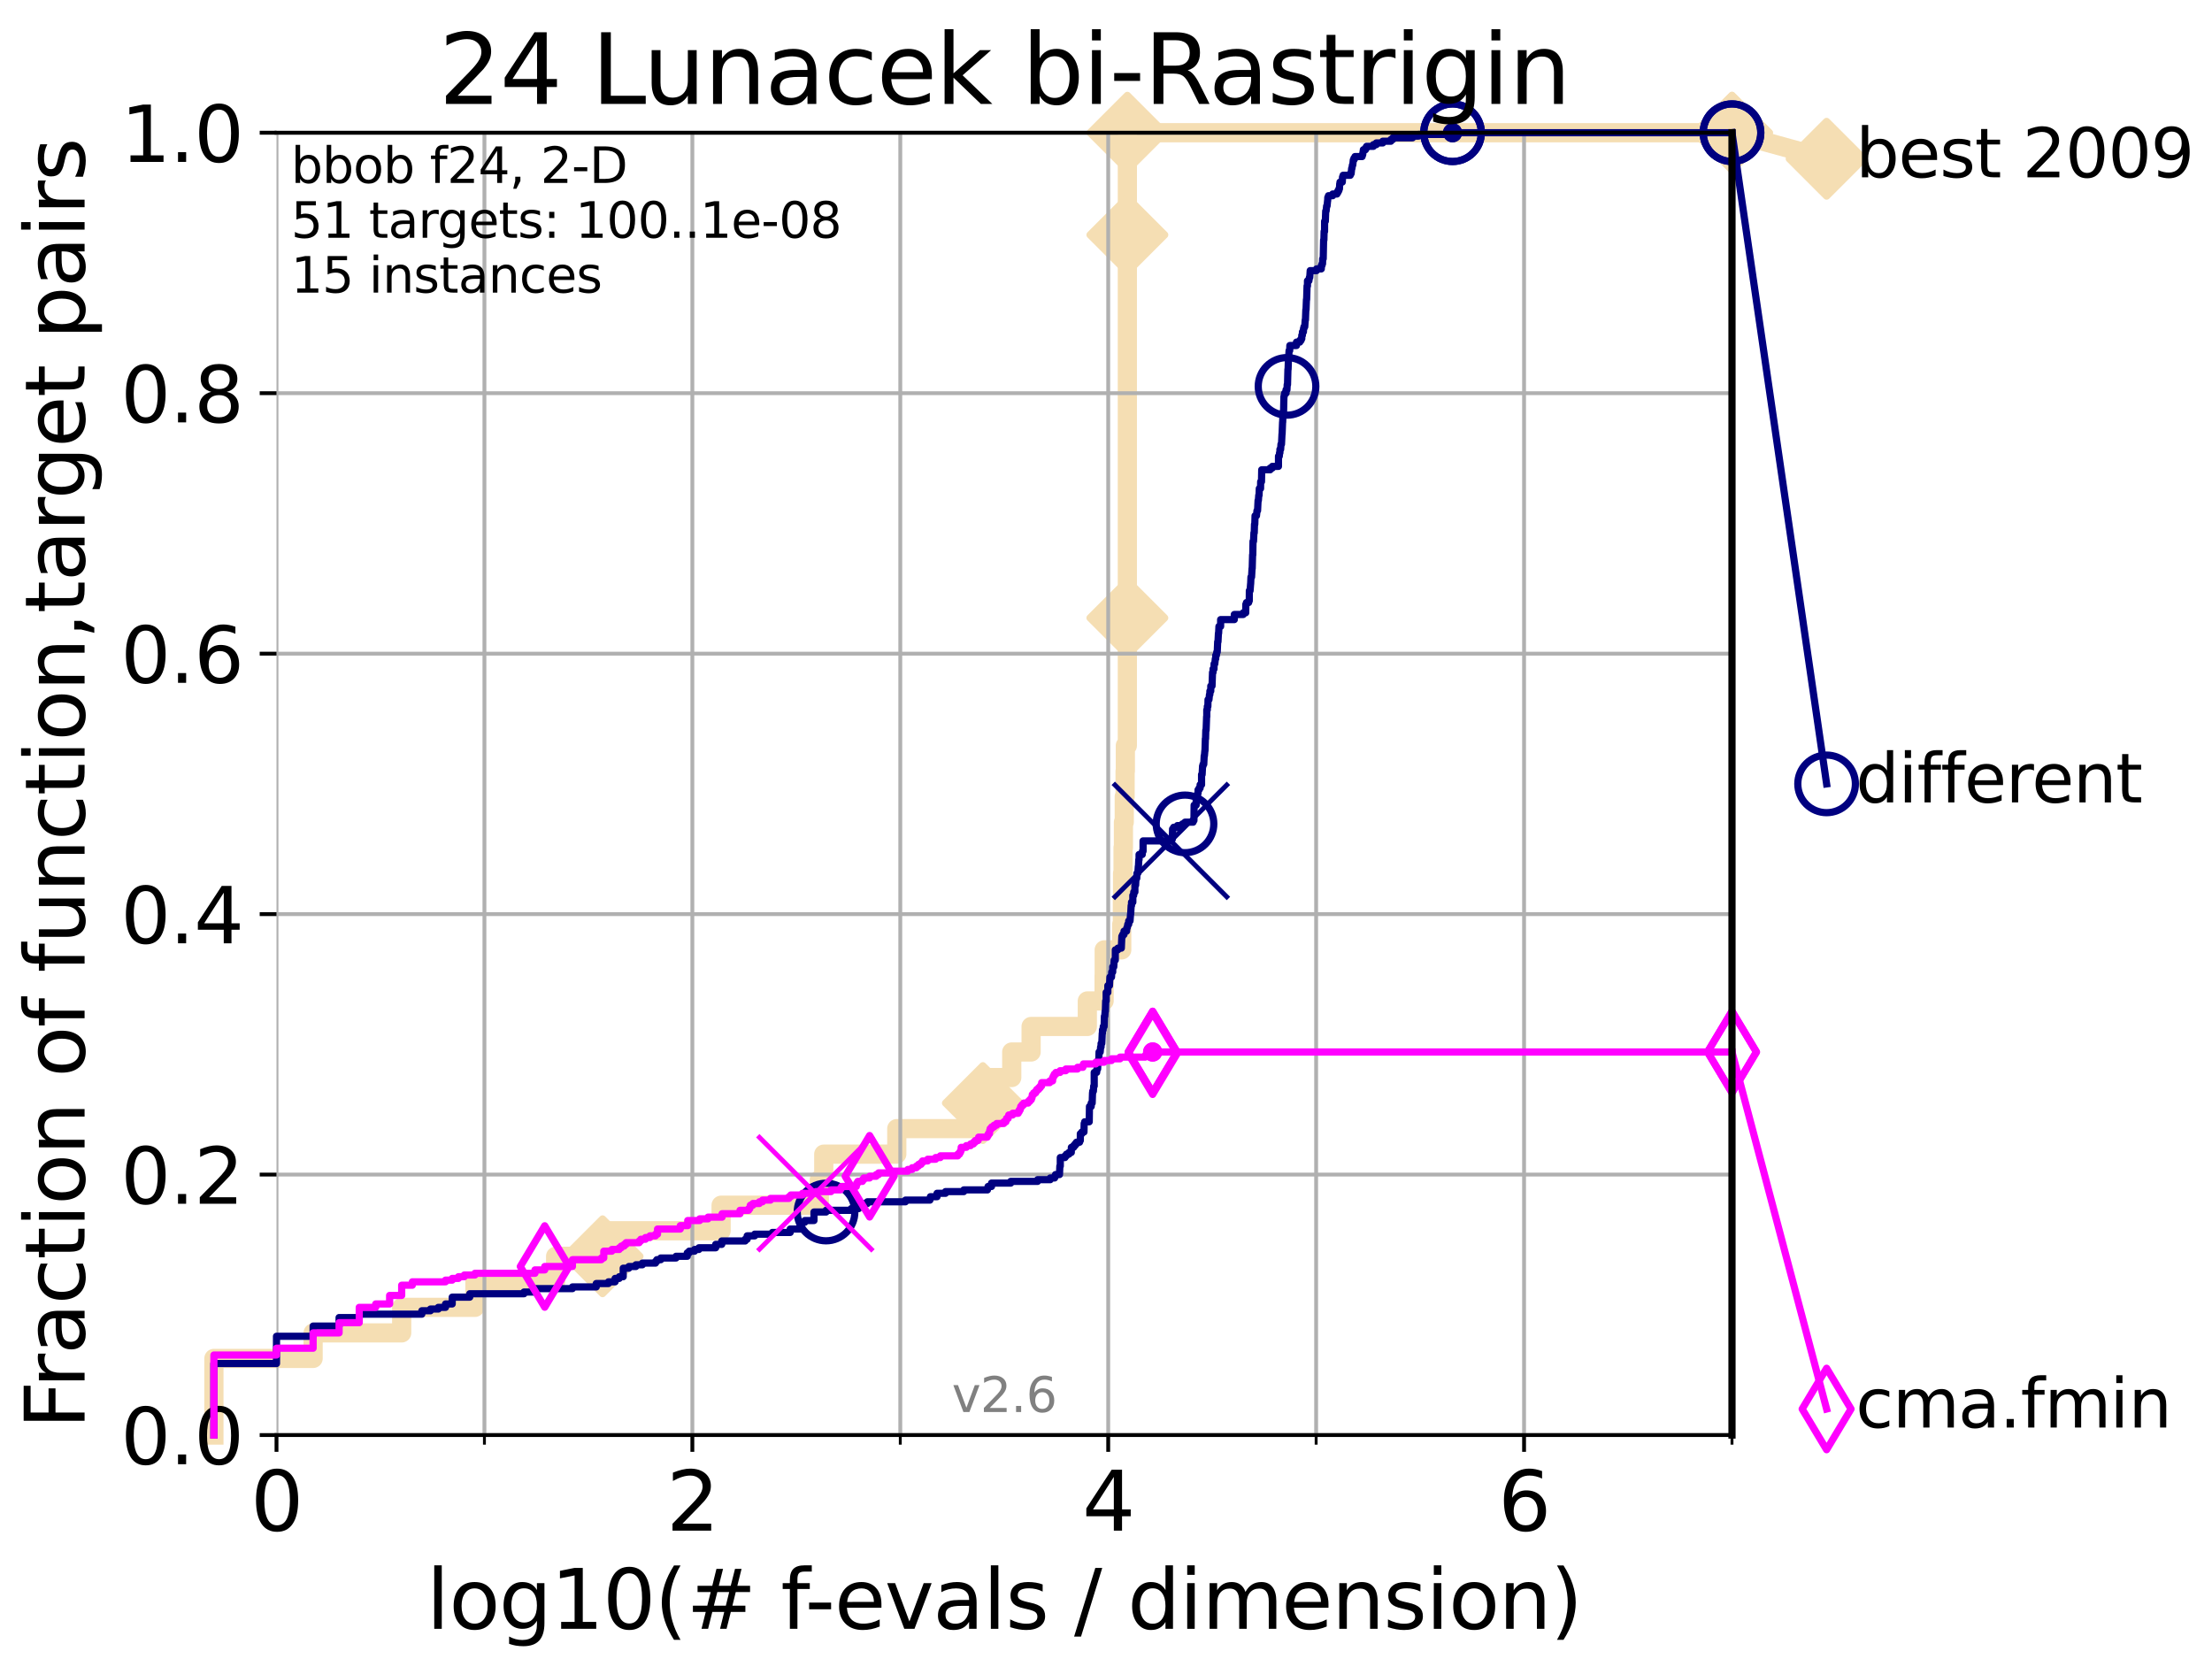 <?xml version="1.0" encoding="utf-8" standalone="no"?>
<!DOCTYPE svg PUBLIC "-//W3C//DTD SVG 1.1//EN"
  "http://www.w3.org/Graphics/SVG/1.1/DTD/svg11.dtd">
<svg height="345.6pt" version="1.1" viewBox="0 0 460.8 345.6" width="460.8pt" xmlns="http://www.w3.org/2000/svg" xmlns:xlink="http://www.w3.org/1999/xlink">
 <defs>
  <style type="text/css">*{stroke-linecap:butt;stroke-linejoin:round;}</style>
 </defs>
 <g id="figure_1">
  <g id="patch_1">
   <path d="M 0 345.6 
L 460.8 345.6 
L 460.8 0 
L 0 0 
z
" style="fill:#ffffff;"/>
  </g>
  <g id="axes_1">
   <g id="patch_2">
    <path d="M 57.6 298.944 
L 360.806 298.944 
L 360.806 27.648 
L 57.6 27.648 
z
" style="fill:#ffffff;"/>
   </g>
   <g id="line2d_1">
    <path d="M 44.561 298.944 
L 44.561 282.985 
L 65.227 282.985 
L 65.227 277.666 
L 83.678 277.666 
L 83.678 272.346 
L 98.933 272.346 
L 98.933 267.027 
L 115.747 267.027 
L 115.747 261.707 
L 125.527 261.707 
L 125.527 256.388 
L 150.221 256.388 
L 150.221 251.068 
L 170.681 251.068 
L 170.681 245.749 
L 171.603 245.749 
L 171.603 240.429 
L 186.817 240.429 
L 186.817 235.11 
L 203.161 235.11 
L 203.161 229.79 
L 204.752 229.79 
L 204.752 224.471 
L 210.765 224.471 
L 210.765 219.151 
L 214.798 219.151 
L 214.798 213.832 
L 226.51 213.832 
L 226.51 208.512 
L 230.006 208.512 
L 230.006 203.192 
L 230.025 203.192 
L 230.025 197.873 
L 233.678 197.873 
L 233.678 192.553 
L 233.813 192.553 
L 233.813 187.234 
L 233.853 187.234 
L 233.853 181.914 
L 233.95 181.914 
L 233.95 176.595 
L 234.032 176.595 
L 234.032 171.275 
L 234.203 171.275 
L 234.203 165.956 
L 234.379 165.956 
L 234.379 160.636 
L 234.433 160.636 
L 234.433 155.317 
L 234.845 155.317 
L 234.845 144.678 
L 234.846 144.678 
L 234.846 139.358 
L 234.847 139.358 
L 234.847 128.719 
L 234.847 128.719 
L 234.847 54.246 
L 234.848 54.246 
L 234.848 48.926 
L 234.849 48.926 
L 234.849 27.648 
L 360.806 27.648 
" style="fill:none;stroke:#f5deb3;stroke-linecap:square;stroke-width:4;"/>
   </g>
   <g id="line2d_2">
    <defs>
     <path d="M -0 7.778 
L 7.778 0 
L 0 -7.778 
L -7.778 -0 
z
" id="m71a635f122" style="stroke:#f5deb3;stroke-linejoin:miter;stroke-width:1.5;"/>
    </defs>
    <g>
     <use style="fill:#f5deb3;stroke:#f5deb3;stroke-linejoin:miter;stroke-width:1.5;" x="125.527" xlink:href="#m71a635f122" y="261.707"/>
     <use style="fill:#f5deb3;stroke:#f5deb3;stroke-linejoin:miter;stroke-width:1.5;" x="204.752" xlink:href="#m71a635f122" y="229.79"/>
     <use style="fill:#f5deb3;stroke:#f5deb3;stroke-linejoin:miter;stroke-width:1.5;" x="234.847" xlink:href="#m71a635f122" y="128.719"/>
     <use style="fill:#f5deb3;stroke:#f5deb3;stroke-linejoin:miter;stroke-width:1.5;" x="234.849" xlink:href="#m71a635f122" y="48.926"/>
     <use style="fill:#f5deb3;stroke:#f5deb3;stroke-linejoin:miter;stroke-width:1.5;" x="234.849" xlink:href="#m71a635f122" y="27.648"/>
     <use style="fill:#f5deb3;stroke:#f5deb3;stroke-linejoin:miter;stroke-width:1.5;" x="360.806" xlink:href="#m71a635f122" y="27.648"/>
    </g>
   </g>
   <g id="line2d_3">
    <path style="fill:none;stroke:#f5deb3;stroke-linecap:square;stroke-width:4;"/>
    <g/>
   </g>
   <g id="line2d_4">
    <path d="M 360.806 27.648 
L 380.515 33.074 
" style="fill:none;stroke:#f5deb3;stroke-linecap:square;stroke-width:4;"/>
    <g>
     <use style="fill:#f5deb3;stroke:#f5deb3;stroke-linejoin:miter;stroke-width:1.5;" x="360.806" xlink:href="#m71a635f122" y="27.648"/>
     <use style="fill:#f5deb3;stroke:#f5deb3;stroke-linejoin:miter;stroke-width:1.5;" x="380.515" xlink:href="#m71a635f122" y="33.074"/>
    </g>
   </g>
   <g id="matplotlib.axis_1">
    <g id="xtick_1">
     <g id="line2d_5">
      <path clip-path="url(#pf35a1a4573)" d="M 57.6 298.944 
L 57.6 27.648 
" style="fill:none;stroke:#b0b0b0;stroke-linecap:square;stroke-width:0.8;"/>
     </g>
     <g id="line2d_6">
      <defs>
       <path d="M 0 0 
L 0 3.5 
" id="mebf1f11dfc" style="stroke:#000000;stroke-width:0.8;"/>
      </defs>
      <g>
       <use style="stroke:#000000;stroke-width:0.8;" x="57.6" xlink:href="#mebf1f11dfc" y="298.944"/>
      </g>
     </g>
     <g id="text_1">
      <!-- 0 -->
      <g transform="translate(52.192 318.861)scale(0.17 -0.17)">
       <defs>
        <path d="M 2034 4250 
Q 1547 4250 1301 3770 
Q 1056 3291 1056 2328 
Q 1056 1369 1301 889 
Q 1547 409 2034 409 
Q 2525 409 2770 889 
Q 3016 1369 3016 2328 
Q 3016 3291 2770 3770 
Q 2525 4250 2034 4250 
z
M 2034 4750 
Q 2819 4750 3233 4129 
Q 3647 3509 3647 2328 
Q 3647 1150 3233 529 
Q 2819 -91 2034 -91 
Q 1250 -91 836 529 
Q 422 1150 422 2328 
Q 422 3509 836 4129 
Q 1250 4750 2034 4750 
z
" id="DejaVuSans-30" transform="scale(0.016)"/>
       </defs>
       <use xlink:href="#DejaVuSans-30"/>
      </g>
     </g>
    </g>
    <g id="xtick_2">
     <g id="line2d_7">
      <path clip-path="url(#pf35a1a4573)" d="M 144.23 298.944 
L 144.23 27.648 
" style="fill:none;stroke:#b0b0b0;stroke-linecap:square;stroke-width:0.8;"/>
     </g>
     <g id="line2d_8">
      <g>
       <use style="stroke:#000000;stroke-width:0.8;" x="144.23" xlink:href="#mebf1f11dfc" y="298.944"/>
      </g>
     </g>
     <g id="text_2">
      <!-- 2 -->
      <g transform="translate(138.822 318.861)scale(0.17 -0.17)">
       <defs>
        <path d="M 1228 531 
L 3431 531 
L 3431 0 
L 469 0 
L 469 531 
Q 828 903 1448 1529 
Q 2069 2156 2228 2338 
Q 2531 2678 2651 2914 
Q 2772 3150 2772 3378 
Q 2772 3750 2511 3984 
Q 2250 4219 1831 4219 
Q 1534 4219 1204 4116 
Q 875 4013 500 3803 
L 500 4441 
Q 881 4594 1212 4672 
Q 1544 4750 1819 4750 
Q 2544 4750 2975 4387 
Q 3406 4025 3406 3419 
Q 3406 3131 3298 2873 
Q 3191 2616 2906 2266 
Q 2828 2175 2409 1742 
Q 1991 1309 1228 531 
z
" id="DejaVuSans-32" transform="scale(0.016)"/>
       </defs>
       <use xlink:href="#DejaVuSans-32"/>
      </g>
     </g>
    </g>
    <g id="xtick_3">
     <g id="line2d_9">
      <path clip-path="url(#pf35a1a4573)" d="M 230.861 298.944 
L 230.861 27.648 
" style="fill:none;stroke:#b0b0b0;stroke-linecap:square;stroke-width:0.8;"/>
     </g>
     <g id="line2d_10">
      <g>
       <use style="stroke:#000000;stroke-width:0.8;" x="230.861" xlink:href="#mebf1f11dfc" y="298.944"/>
      </g>
     </g>
     <g id="text_3">
      <!-- 4 -->
      <g transform="translate(225.453 318.861)scale(0.17 -0.17)">
       <defs>
        <path d="M 2419 4116 
L 825 1625 
L 2419 1625 
L 2419 4116 
z
M 2253 4666 
L 3047 4666 
L 3047 1625 
L 3713 1625 
L 3713 1100 
L 3047 1100 
L 3047 0 
L 2419 0 
L 2419 1100 
L 313 1100 
L 313 1709 
L 2253 4666 
z
" id="DejaVuSans-34" transform="scale(0.016)"/>
       </defs>
       <use xlink:href="#DejaVuSans-34"/>
      </g>
     </g>
    </g>
    <g id="xtick_4">
     <g id="line2d_11">
      <path clip-path="url(#pf35a1a4573)" d="M 317.491 298.944 
L 317.491 27.648 
" style="fill:none;stroke:#b0b0b0;stroke-linecap:square;stroke-width:0.8;"/>
     </g>
     <g id="line2d_12">
      <g>
       <use style="stroke:#000000;stroke-width:0.8;" x="317.491" xlink:href="#mebf1f11dfc" y="298.944"/>
      </g>
     </g>
     <g id="text_4">
      <!-- 6 -->
      <g transform="translate(312.083 318.861)scale(0.17 -0.17)">
       <defs>
        <path d="M 2113 2584 
Q 1688 2584 1439 2293 
Q 1191 2003 1191 1497 
Q 1191 994 1439 701 
Q 1688 409 2113 409 
Q 2538 409 2786 701 
Q 3034 994 3034 1497 
Q 3034 2003 2786 2293 
Q 2538 2584 2113 2584 
z
M 3366 4563 
L 3366 3988 
Q 3128 4100 2886 4159 
Q 2644 4219 2406 4219 
Q 1781 4219 1451 3797 
Q 1122 3375 1075 2522 
Q 1259 2794 1537 2939 
Q 1816 3084 2150 3084 
Q 2853 3084 3261 2657 
Q 3669 2231 3669 1497 
Q 3669 778 3244 343 
Q 2819 -91 2113 -91 
Q 1303 -91 875 529 
Q 447 1150 447 2328 
Q 447 3434 972 4092 
Q 1497 4750 2381 4750 
Q 2619 4750 2861 4703 
Q 3103 4656 3366 4563 
z
" id="DejaVuSans-36" transform="scale(0.016)"/>
       </defs>
       <use xlink:href="#DejaVuSans-36"/>
      </g>
     </g>
    </g>
    <g id="xtick_5">
     <g id="line2d_13">
      <path clip-path="url(#pf35a1a4573)" d="M 100.915 298.944 
L 100.915 27.648 
" style="fill:none;stroke:#b0b0b0;stroke-linecap:square;stroke-width:0.8;"/>
     </g>
     <g id="line2d_14">
      <defs>
       <path d="M 0 0 
L 0 2 
" id="mb42cf255f2" style="stroke:#000000;stroke-width:0.6;"/>
      </defs>
      <g>
       <use style="stroke:#000000;stroke-width:0.6;" x="100.915" xlink:href="#mb42cf255f2" y="298.944"/>
      </g>
     </g>
    </g>
    <g id="xtick_6">
     <g id="line2d_15">
      <path clip-path="url(#pf35a1a4573)" d="M 187.546 298.944 
L 187.546 27.648 
" style="fill:none;stroke:#b0b0b0;stroke-linecap:square;stroke-width:0.8;"/>
     </g>
     <g id="line2d_16">
      <g>
       <use style="stroke:#000000;stroke-width:0.6;" x="187.546" xlink:href="#mb42cf255f2" y="298.944"/>
      </g>
     </g>
    </g>
    <g id="xtick_7">
     <g id="line2d_17">
      <path clip-path="url(#pf35a1a4573)" d="M 274.176 298.944 
L 274.176 27.648 
" style="fill:none;stroke:#b0b0b0;stroke-linecap:square;stroke-width:0.8;"/>
     </g>
     <g id="line2d_18">
      <g>
       <use style="stroke:#000000;stroke-width:0.6;" x="274.176" xlink:href="#mb42cf255f2" y="298.944"/>
      </g>
     </g>
    </g>
    <g id="xtick_8">
     <g id="line2d_19">
      <path clip-path="url(#pf35a1a4573)" d="M 360.806 298.944 
L 360.806 27.648 
" style="fill:none;stroke:#b0b0b0;stroke-linecap:square;stroke-width:0.8;"/>
     </g>
     <g id="line2d_20">
      <g>
       <use style="stroke:#000000;stroke-width:0.6;" x="360.806" xlink:href="#mb42cf255f2" y="298.944"/>
      </g>
     </g>
    </g>
    <g id="text_5">
     <!-- log10(# f-evals / dimension) -->
     <g transform="translate(88.823 339.314)scale(0.17 -0.17)">
      <defs>
       <path d="M 603 4863 
L 1178 4863 
L 1178 0 
L 603 0 
L 603 4863 
z
" id="DejaVuSans-6c" transform="scale(0.016)"/>
       <path d="M 1959 3097 
Q 1497 3097 1228 2736 
Q 959 2375 959 1747 
Q 959 1119 1226 758 
Q 1494 397 1959 397 
Q 2419 397 2687 759 
Q 2956 1122 2956 1747 
Q 2956 2369 2687 2733 
Q 2419 3097 1959 3097 
z
M 1959 3584 
Q 2709 3584 3137 3096 
Q 3566 2609 3566 1747 
Q 3566 888 3137 398 
Q 2709 -91 1959 -91 
Q 1206 -91 779 398 
Q 353 888 353 1747 
Q 353 2609 779 3096 
Q 1206 3584 1959 3584 
z
" id="DejaVuSans-6f" transform="scale(0.016)"/>
       <path d="M 2906 1791 
Q 2906 2416 2648 2759 
Q 2391 3103 1925 3103 
Q 1463 3103 1205 2759 
Q 947 2416 947 1791 
Q 947 1169 1205 825 
Q 1463 481 1925 481 
Q 2391 481 2648 825 
Q 2906 1169 2906 1791 
z
M 3481 434 
Q 3481 -459 3084 -895 
Q 2688 -1331 1869 -1331 
Q 1566 -1331 1297 -1286 
Q 1028 -1241 775 -1147 
L 775 -588 
Q 1028 -725 1275 -790 
Q 1522 -856 1778 -856 
Q 2344 -856 2625 -561 
Q 2906 -266 2906 331 
L 2906 616 
Q 2728 306 2450 153 
Q 2172 0 1784 0 
Q 1141 0 747 490 
Q 353 981 353 1791 
Q 353 2603 747 3093 
Q 1141 3584 1784 3584 
Q 2172 3584 2450 3431 
Q 2728 3278 2906 2969 
L 2906 3500 
L 3481 3500 
L 3481 434 
z
" id="DejaVuSans-67" transform="scale(0.016)"/>
       <path d="M 794 531 
L 1825 531 
L 1825 4091 
L 703 3866 
L 703 4441 
L 1819 4666 
L 2450 4666 
L 2450 531 
L 3481 531 
L 3481 0 
L 794 0 
L 794 531 
z
" id="DejaVuSans-31" transform="scale(0.016)"/>
       <path d="M 1984 4856 
Q 1566 4138 1362 3434 
Q 1159 2731 1159 2009 
Q 1159 1288 1364 580 
Q 1569 -128 1984 -844 
L 1484 -844 
Q 1016 -109 783 600 
Q 550 1309 550 2009 
Q 550 2706 781 3412 
Q 1013 4119 1484 4856 
L 1984 4856 
z
" id="DejaVuSans-28" transform="scale(0.016)"/>
       <path d="M 3272 2816 
L 2363 2816 
L 2100 1772 
L 3016 1772 
L 3272 2816 
z
M 2803 4594 
L 2478 3297 
L 3391 3297 
L 3719 4594 
L 4219 4594 
L 3897 3297 
L 4872 3297 
L 4872 2816 
L 3775 2816 
L 3519 1772 
L 4513 1772 
L 4513 1294 
L 3397 1294 
L 3072 0 
L 2572 0 
L 2894 1294 
L 1978 1294 
L 1656 0 
L 1153 0 
L 1478 1294 
L 494 1294 
L 494 1772 
L 1594 1772 
L 1856 2816 
L 850 2816 
L 850 3297 
L 1978 3297 
L 2297 4594 
L 2803 4594 
z
" id="DejaVuSans-23" transform="scale(0.016)"/>
       <path id="DejaVuSans-20" transform="scale(0.016)"/>
       <path d="M 2375 4863 
L 2375 4384 
L 1825 4384 
Q 1516 4384 1395 4259 
Q 1275 4134 1275 3809 
L 1275 3500 
L 2222 3500 
L 2222 3053 
L 1275 3053 
L 1275 0 
L 697 0 
L 697 3053 
L 147 3053 
L 147 3500 
L 697 3500 
L 697 3744 
Q 697 4328 969 4595 
Q 1241 4863 1831 4863 
L 2375 4863 
z
" id="DejaVuSans-66" transform="scale(0.016)"/>
       <path d="M 313 2009 
L 1997 2009 
L 1997 1497 
L 313 1497 
L 313 2009 
z
" id="DejaVuSans-2d" transform="scale(0.016)"/>
       <path d="M 3597 1894 
L 3597 1613 
L 953 1613 
Q 991 1019 1311 708 
Q 1631 397 2203 397 
Q 2534 397 2845 478 
Q 3156 559 3463 722 
L 3463 178 
Q 3153 47 2828 -22 
Q 2503 -91 2169 -91 
Q 1331 -91 842 396 
Q 353 884 353 1716 
Q 353 2575 817 3079 
Q 1281 3584 2069 3584 
Q 2775 3584 3186 3129 
Q 3597 2675 3597 1894 
z
M 3022 2063 
Q 3016 2534 2758 2815 
Q 2500 3097 2075 3097 
Q 1594 3097 1305 2825 
Q 1016 2553 972 2059 
L 3022 2063 
z
" id="DejaVuSans-65" transform="scale(0.016)"/>
       <path d="M 191 3500 
L 800 3500 
L 1894 563 
L 2988 3500 
L 3597 3500 
L 2284 0 
L 1503 0 
L 191 3500 
z
" id="DejaVuSans-76" transform="scale(0.016)"/>
       <path d="M 2194 1759 
Q 1497 1759 1228 1600 
Q 959 1441 959 1056 
Q 959 750 1161 570 
Q 1363 391 1709 391 
Q 2188 391 2477 730 
Q 2766 1069 2766 1631 
L 2766 1759 
L 2194 1759 
z
M 3341 1997 
L 3341 0 
L 2766 0 
L 2766 531 
Q 2569 213 2275 61 
Q 1981 -91 1556 -91 
Q 1019 -91 701 211 
Q 384 513 384 1019 
Q 384 1609 779 1909 
Q 1175 2209 1959 2209 
L 2766 2209 
L 2766 2266 
Q 2766 2663 2505 2880 
Q 2244 3097 1772 3097 
Q 1472 3097 1187 3025 
Q 903 2953 641 2809 
L 641 3341 
Q 956 3463 1253 3523 
Q 1550 3584 1831 3584 
Q 2591 3584 2966 3190 
Q 3341 2797 3341 1997 
z
" id="DejaVuSans-61" transform="scale(0.016)"/>
       <path d="M 2834 3397 
L 2834 2853 
Q 2591 2978 2328 3040 
Q 2066 3103 1784 3103 
Q 1356 3103 1142 2972 
Q 928 2841 928 2578 
Q 928 2378 1081 2264 
Q 1234 2150 1697 2047 
L 1894 2003 
Q 2506 1872 2764 1633 
Q 3022 1394 3022 966 
Q 3022 478 2636 193 
Q 2250 -91 1575 -91 
Q 1294 -91 989 -36 
Q 684 19 347 128 
L 347 722 
Q 666 556 975 473 
Q 1284 391 1588 391 
Q 1994 391 2212 530 
Q 2431 669 2431 922 
Q 2431 1156 2273 1281 
Q 2116 1406 1581 1522 
L 1381 1569 
Q 847 1681 609 1914 
Q 372 2147 372 2553 
Q 372 3047 722 3315 
Q 1072 3584 1716 3584 
Q 2034 3584 2315 3537 
Q 2597 3491 2834 3397 
z
" id="DejaVuSans-73" transform="scale(0.016)"/>
       <path d="M 1625 4666 
L 2156 4666 
L 531 -594 
L 0 -594 
L 1625 4666 
z
" id="DejaVuSans-2f" transform="scale(0.016)"/>
       <path d="M 2906 2969 
L 2906 4863 
L 3481 4863 
L 3481 0 
L 2906 0 
L 2906 525 
Q 2725 213 2448 61 
Q 2172 -91 1784 -91 
Q 1150 -91 751 415 
Q 353 922 353 1747 
Q 353 2572 751 3078 
Q 1150 3584 1784 3584 
Q 2172 3584 2448 3432 
Q 2725 3281 2906 2969 
z
M 947 1747 
Q 947 1113 1208 752 
Q 1469 391 1925 391 
Q 2381 391 2643 752 
Q 2906 1113 2906 1747 
Q 2906 2381 2643 2742 
Q 2381 3103 1925 3103 
Q 1469 3103 1208 2742 
Q 947 2381 947 1747 
z
" id="DejaVuSans-64" transform="scale(0.016)"/>
       <path d="M 603 3500 
L 1178 3500 
L 1178 0 
L 603 0 
L 603 3500 
z
M 603 4863 
L 1178 4863 
L 1178 4134 
L 603 4134 
L 603 4863 
z
" id="DejaVuSans-69" transform="scale(0.016)"/>
       <path d="M 3328 2828 
Q 3544 3216 3844 3400 
Q 4144 3584 4550 3584 
Q 5097 3584 5394 3201 
Q 5691 2819 5691 2113 
L 5691 0 
L 5113 0 
L 5113 2094 
Q 5113 2597 4934 2840 
Q 4756 3084 4391 3084 
Q 3944 3084 3684 2787 
Q 3425 2491 3425 1978 
L 3425 0 
L 2847 0 
L 2847 2094 
Q 2847 2600 2669 2842 
Q 2491 3084 2119 3084 
Q 1678 3084 1418 2786 
Q 1159 2488 1159 1978 
L 1159 0 
L 581 0 
L 581 3500 
L 1159 3500 
L 1159 2956 
Q 1356 3278 1631 3431 
Q 1906 3584 2284 3584 
Q 2666 3584 2933 3390 
Q 3200 3197 3328 2828 
z
" id="DejaVuSans-6d" transform="scale(0.016)"/>
       <path d="M 3513 2113 
L 3513 0 
L 2938 0 
L 2938 2094 
Q 2938 2591 2744 2837 
Q 2550 3084 2163 3084 
Q 1697 3084 1428 2787 
Q 1159 2491 1159 1978 
L 1159 0 
L 581 0 
L 581 3500 
L 1159 3500 
L 1159 2956 
Q 1366 3272 1645 3428 
Q 1925 3584 2291 3584 
Q 2894 3584 3203 3211 
Q 3513 2838 3513 2113 
z
" id="DejaVuSans-6e" transform="scale(0.016)"/>
       <path d="M 513 4856 
L 1013 4856 
Q 1481 4119 1714 3412 
Q 1947 2706 1947 2009 
Q 1947 1309 1714 600 
Q 1481 -109 1013 -844 
L 513 -844 
Q 928 -128 1133 580 
Q 1338 1288 1338 2009 
Q 1338 2731 1133 3434 
Q 928 4138 513 4856 
z
" id="DejaVuSans-29" transform="scale(0.016)"/>
      </defs>
      <use xlink:href="#DejaVuSans-6c"/>
      <use x="27.783" xlink:href="#DejaVuSans-6f"/>
      <use x="88.965" xlink:href="#DejaVuSans-67"/>
      <use x="152.441" xlink:href="#DejaVuSans-31"/>
      <use x="216.064" xlink:href="#DejaVuSans-30"/>
      <use x="279.688" xlink:href="#DejaVuSans-28"/>
      <use x="318.701" xlink:href="#DejaVuSans-23"/>
      <use x="402.49" xlink:href="#DejaVuSans-20"/>
      <use x="434.277" xlink:href="#DejaVuSans-66"/>
      <use x="463.982" xlink:href="#DejaVuSans-2d"/>
      <use x="500.066" xlink:href="#DejaVuSans-65"/>
      <use x="561.59" xlink:href="#DejaVuSans-76"/>
      <use x="620.77" xlink:href="#DejaVuSans-61"/>
      <use x="682.049" xlink:href="#DejaVuSans-6c"/>
      <use x="709.832" xlink:href="#DejaVuSans-73"/>
      <use x="761.932" xlink:href="#DejaVuSans-20"/>
      <use x="793.719" xlink:href="#DejaVuSans-2f"/>
      <use x="827.41" xlink:href="#DejaVuSans-20"/>
      <use x="859.197" xlink:href="#DejaVuSans-64"/>
      <use x="922.674" xlink:href="#DejaVuSans-69"/>
      <use x="950.457" xlink:href="#DejaVuSans-6d"/>
      <use x="1047.869" xlink:href="#DejaVuSans-65"/>
      <use x="1109.393" xlink:href="#DejaVuSans-6e"/>
      <use x="1172.771" xlink:href="#DejaVuSans-73"/>
      <use x="1224.871" xlink:href="#DejaVuSans-69"/>
      <use x="1252.654" xlink:href="#DejaVuSans-6f"/>
      <use x="1313.836" xlink:href="#DejaVuSans-6e"/>
      <use x="1377.215" xlink:href="#DejaVuSans-29"/>
     </g>
    </g>
   </g>
   <g id="matplotlib.axis_2">
    <g id="ytick_1">
     <g id="line2d_21">
      <path clip-path="url(#pf35a1a4573)" d="M 57.6 298.944 
L 360.806 298.944 
" style="fill:none;stroke:#b0b0b0;stroke-linecap:square;stroke-width:0.8;"/>
     </g>
     <g id="line2d_22">
      <defs>
       <path d="M 0 0 
L -3.5 0 
" id="md18b63f3f5" style="stroke:#000000;stroke-width:0.8;"/>
      </defs>
      <g>
       <use style="stroke:#000000;stroke-width:0.8;" x="57.6" xlink:href="#md18b63f3f5" y="298.944"/>
      </g>
     </g>
     <g id="text_6">
      <!-- 0.0 -->
      <g transform="translate(25.155 305.023)scale(0.16 -0.16)">
       <defs>
        <path d="M 684 794 
L 1344 794 
L 1344 0 
L 684 0 
L 684 794 
z
" id="DejaVuSans-2e" transform="scale(0.016)"/>
       </defs>
       <use xlink:href="#DejaVuSans-30"/>
       <use x="63.623" xlink:href="#DejaVuSans-2e"/>
       <use x="95.41" xlink:href="#DejaVuSans-30"/>
      </g>
     </g>
    </g>
    <g id="ytick_2">
     <g id="line2d_23">
      <path clip-path="url(#pf35a1a4573)" d="M 57.6 244.685 
L 360.806 244.685 
" style="fill:none;stroke:#b0b0b0;stroke-linecap:square;stroke-width:0.8;"/>
     </g>
     <g id="line2d_24">
      <g>
       <use style="stroke:#000000;stroke-width:0.8;" x="57.6" xlink:href="#md18b63f3f5" y="244.685"/>
      </g>
     </g>
     <g id="text_7">
      <!-- 0.2 -->
      <g transform="translate(25.155 250.764)scale(0.16 -0.16)">
       <use xlink:href="#DejaVuSans-30"/>
       <use x="63.623" xlink:href="#DejaVuSans-2e"/>
       <use x="95.41" xlink:href="#DejaVuSans-32"/>
      </g>
     </g>
    </g>
    <g id="ytick_3">
     <g id="line2d_25">
      <path clip-path="url(#pf35a1a4573)" d="M 57.6 190.426 
L 360.806 190.426 
" style="fill:none;stroke:#b0b0b0;stroke-linecap:square;stroke-width:0.8;"/>
     </g>
     <g id="line2d_26">
      <g>
       <use style="stroke:#000000;stroke-width:0.8;" x="57.6" xlink:href="#md18b63f3f5" y="190.426"/>
      </g>
     </g>
     <g id="text_8">
      <!-- 0.4 -->
      <g transform="translate(25.155 196.504)scale(0.16 -0.16)">
       <use xlink:href="#DejaVuSans-30"/>
       <use x="63.623" xlink:href="#DejaVuSans-2e"/>
       <use x="95.41" xlink:href="#DejaVuSans-34"/>
      </g>
     </g>
    </g>
    <g id="ytick_4">
     <g id="line2d_27">
      <path clip-path="url(#pf35a1a4573)" d="M 57.6 136.166 
L 360.806 136.166 
" style="fill:none;stroke:#b0b0b0;stroke-linecap:square;stroke-width:0.8;"/>
     </g>
     <g id="line2d_28">
      <g>
       <use style="stroke:#000000;stroke-width:0.8;" x="57.6" xlink:href="#md18b63f3f5" y="136.166"/>
      </g>
     </g>
     <g id="text_9">
      <!-- 0.6 -->
      <g transform="translate(25.155 142.245)scale(0.16 -0.16)">
       <use xlink:href="#DejaVuSans-30"/>
       <use x="63.623" xlink:href="#DejaVuSans-2e"/>
       <use x="95.41" xlink:href="#DejaVuSans-36"/>
      </g>
     </g>
    </g>
    <g id="ytick_5">
     <g id="line2d_29">
      <path clip-path="url(#pf35a1a4573)" d="M 57.6 81.907 
L 360.806 81.907 
" style="fill:none;stroke:#b0b0b0;stroke-linecap:square;stroke-width:0.8;"/>
     </g>
     <g id="line2d_30">
      <g>
       <use style="stroke:#000000;stroke-width:0.8;" x="57.6" xlink:href="#md18b63f3f5" y="81.907"/>
      </g>
     </g>
     <g id="text_10">
      <!-- 0.8 -->
      <g transform="translate(25.155 87.986)scale(0.16 -0.16)">
       <defs>
        <path d="M 2034 2216 
Q 1584 2216 1326 1975 
Q 1069 1734 1069 1313 
Q 1069 891 1326 650 
Q 1584 409 2034 409 
Q 2484 409 2743 651 
Q 3003 894 3003 1313 
Q 3003 1734 2745 1975 
Q 2488 2216 2034 2216 
z
M 1403 2484 
Q 997 2584 770 2862 
Q 544 3141 544 3541 
Q 544 4100 942 4425 
Q 1341 4750 2034 4750 
Q 2731 4750 3128 4425 
Q 3525 4100 3525 3541 
Q 3525 3141 3298 2862 
Q 3072 2584 2669 2484 
Q 3125 2378 3379 2068 
Q 3634 1759 3634 1313 
Q 3634 634 3220 271 
Q 2806 -91 2034 -91 
Q 1263 -91 848 271 
Q 434 634 434 1313 
Q 434 1759 690 2068 
Q 947 2378 1403 2484 
z
M 1172 3481 
Q 1172 3119 1398 2916 
Q 1625 2713 2034 2713 
Q 2441 2713 2670 2916 
Q 2900 3119 2900 3481 
Q 2900 3844 2670 4047 
Q 2441 4250 2034 4250 
Q 1625 4250 1398 4047 
Q 1172 3844 1172 3481 
z
" id="DejaVuSans-38" transform="scale(0.016)"/>
       </defs>
       <use xlink:href="#DejaVuSans-30"/>
       <use x="63.623" xlink:href="#DejaVuSans-2e"/>
       <use x="95.41" xlink:href="#DejaVuSans-38"/>
      </g>
     </g>
    </g>
    <g id="ytick_6">
     <g id="line2d_31">
      <path clip-path="url(#pf35a1a4573)" d="M 57.6 27.648 
L 360.806 27.648 
" style="fill:none;stroke:#b0b0b0;stroke-linecap:square;stroke-width:0.8;"/>
     </g>
     <g id="line2d_32">
      <g>
       <use style="stroke:#000000;stroke-width:0.8;" x="57.6" xlink:href="#md18b63f3f5" y="27.648"/>
      </g>
     </g>
     <g id="text_11">
      <!-- 1.0 -->
      <g transform="translate(25.155 33.727)scale(0.16 -0.16)">
       <use xlink:href="#DejaVuSans-31"/>
       <use x="63.623" xlink:href="#DejaVuSans-2e"/>
       <use x="95.41" xlink:href="#DejaVuSans-30"/>
      </g>
     </g>
    </g>
    <g id="text_12">
     <!-- Fraction of function,target pairs -->
     <g transform="translate(17.62 297.681)rotate(-90)scale(0.17 -0.17)">
      <defs>
       <path d="M 628 4666 
L 3309 4666 
L 3309 4134 
L 1259 4134 
L 1259 2759 
L 3109 2759 
L 3109 2228 
L 1259 2228 
L 1259 0 
L 628 0 
L 628 4666 
z
" id="DejaVuSans-46" transform="scale(0.016)"/>
       <path d="M 2631 2963 
Q 2534 3019 2420 3045 
Q 2306 3072 2169 3072 
Q 1681 3072 1420 2755 
Q 1159 2438 1159 1844 
L 1159 0 
L 581 0 
L 581 3500 
L 1159 3500 
L 1159 2956 
Q 1341 3275 1631 3429 
Q 1922 3584 2338 3584 
Q 2397 3584 2469 3576 
Q 2541 3569 2628 3553 
L 2631 2963 
z
" id="DejaVuSans-72" transform="scale(0.016)"/>
       <path d="M 3122 3366 
L 3122 2828 
Q 2878 2963 2633 3030 
Q 2388 3097 2138 3097 
Q 1578 3097 1268 2742 
Q 959 2388 959 1747 
Q 959 1106 1268 751 
Q 1578 397 2138 397 
Q 2388 397 2633 464 
Q 2878 531 3122 666 
L 3122 134 
Q 2881 22 2623 -34 
Q 2366 -91 2075 -91 
Q 1284 -91 818 406 
Q 353 903 353 1747 
Q 353 2603 823 3093 
Q 1294 3584 2113 3584 
Q 2378 3584 2631 3529 
Q 2884 3475 3122 3366 
z
" id="DejaVuSans-63" transform="scale(0.016)"/>
       <path d="M 1172 4494 
L 1172 3500 
L 2356 3500 
L 2356 3053 
L 1172 3053 
L 1172 1153 
Q 1172 725 1289 603 
Q 1406 481 1766 481 
L 2356 481 
L 2356 0 
L 1766 0 
Q 1100 0 847 248 
Q 594 497 594 1153 
L 594 3053 
L 172 3053 
L 172 3500 
L 594 3500 
L 594 4494 
L 1172 4494 
z
" id="DejaVuSans-74" transform="scale(0.016)"/>
       <path d="M 544 1381 
L 544 3500 
L 1119 3500 
L 1119 1403 
Q 1119 906 1312 657 
Q 1506 409 1894 409 
Q 2359 409 2629 706 
Q 2900 1003 2900 1516 
L 2900 3500 
L 3475 3500 
L 3475 0 
L 2900 0 
L 2900 538 
Q 2691 219 2414 64 
Q 2138 -91 1772 -91 
Q 1169 -91 856 284 
Q 544 659 544 1381 
z
M 1991 3584 
L 1991 3584 
z
" id="DejaVuSans-75" transform="scale(0.016)"/>
       <path d="M 750 794 
L 1409 794 
L 1409 256 
L 897 -744 
L 494 -744 
L 750 256 
L 750 794 
z
" id="DejaVuSans-2c" transform="scale(0.016)"/>
       <path d="M 1159 525 
L 1159 -1331 
L 581 -1331 
L 581 3500 
L 1159 3500 
L 1159 2969 
Q 1341 3281 1617 3432 
Q 1894 3584 2278 3584 
Q 2916 3584 3314 3078 
Q 3713 2572 3713 1747 
Q 3713 922 3314 415 
Q 2916 -91 2278 -91 
Q 1894 -91 1617 61 
Q 1341 213 1159 525 
z
M 3116 1747 
Q 3116 2381 2855 2742 
Q 2594 3103 2138 3103 
Q 1681 3103 1420 2742 
Q 1159 2381 1159 1747 
Q 1159 1113 1420 752 
Q 1681 391 2138 391 
Q 2594 391 2855 752 
Q 3116 1113 3116 1747 
z
" id="DejaVuSans-70" transform="scale(0.016)"/>
      </defs>
      <use xlink:href="#DejaVuSans-46"/>
      <use x="50.27" xlink:href="#DejaVuSans-72"/>
      <use x="91.383" xlink:href="#DejaVuSans-61"/>
      <use x="152.662" xlink:href="#DejaVuSans-63"/>
      <use x="207.643" xlink:href="#DejaVuSans-74"/>
      <use x="246.852" xlink:href="#DejaVuSans-69"/>
      <use x="274.635" xlink:href="#DejaVuSans-6f"/>
      <use x="335.816" xlink:href="#DejaVuSans-6e"/>
      <use x="399.195" xlink:href="#DejaVuSans-20"/>
      <use x="430.982" xlink:href="#DejaVuSans-6f"/>
      <use x="492.164" xlink:href="#DejaVuSans-66"/>
      <use x="527.369" xlink:href="#DejaVuSans-20"/>
      <use x="559.156" xlink:href="#DejaVuSans-66"/>
      <use x="594.361" xlink:href="#DejaVuSans-75"/>
      <use x="657.74" xlink:href="#DejaVuSans-6e"/>
      <use x="721.119" xlink:href="#DejaVuSans-63"/>
      <use x="776.1" xlink:href="#DejaVuSans-74"/>
      <use x="815.309" xlink:href="#DejaVuSans-69"/>
      <use x="843.092" xlink:href="#DejaVuSans-6f"/>
      <use x="904.273" xlink:href="#DejaVuSans-6e"/>
      <use x="967.652" xlink:href="#DejaVuSans-2c"/>
      <use x="999.439" xlink:href="#DejaVuSans-74"/>
      <use x="1038.648" xlink:href="#DejaVuSans-61"/>
      <use x="1099.928" xlink:href="#DejaVuSans-72"/>
      <use x="1139.291" xlink:href="#DejaVuSans-67"/>
      <use x="1202.768" xlink:href="#DejaVuSans-65"/>
      <use x="1264.291" xlink:href="#DejaVuSans-74"/>
      <use x="1303.5" xlink:href="#DejaVuSans-20"/>
      <use x="1335.287" xlink:href="#DejaVuSans-70"/>
      <use x="1398.764" xlink:href="#DejaVuSans-61"/>
      <use x="1460.043" xlink:href="#DejaVuSans-69"/>
      <use x="1487.826" xlink:href="#DejaVuSans-72"/>
      <use x="1528.939" xlink:href="#DejaVuSans-73"/>
     </g>
    </g>
   </g>
   <g id="line2d_33">
    <defs>
     <path d="M 0 1.5 
C 0.398 1.5 0.779 1.342 1.061 1.061 
C 1.342 0.779 1.5 0.398 1.5 0 
C 1.5 -0.398 1.342 -0.779 1.061 -1.061 
C 0.779 -1.342 0.398 -1.5 0 -1.5 
C -0.398 -1.5 -0.779 -1.342 -1.061 -1.061 
C -1.342 -0.779 -1.5 -0.398 -1.5 0 
C -1.5 0.398 -1.342 0.779 -1.061 1.061 
C -0.779 1.342 -0.398 1.5 0 1.5 
z
" id="m8277e28deb" style="stroke:#f5deb3;"/>
    </defs>
    <g>
     <use style="fill:#f5deb3;stroke:#f5deb3;" x="234.849" xlink:href="#m8277e28deb" y="27.648"/>
     <use style="fill:#f5deb3;stroke:#f5deb3;" x="234.849" xlink:href="#m8277e28deb" y="27.648"/>
    </g>
   </g>
   <g id="line2d_34">
    <defs>
     <path d="M 0 1.5 
C 0.398 1.5 0.779 1.342 1.061 1.061 
C 1.342 0.779 1.5 0.398 1.5 0 
C 1.5 -0.398 1.342 -0.779 1.061 -1.061 
C 0.779 -1.342 0.398 -1.5 0 -1.5 
C -0.398 -1.5 -0.779 -1.342 -1.061 -1.061 
C -1.342 -0.779 -1.5 -0.398 -1.5 0 
C -1.5 0.398 -1.342 0.779 -1.061 1.061 
C -0.779 1.342 -0.398 1.5 0 1.5 
z
" id="maa2e8f5abf" style="stroke:#000080;"/>
    </defs>
    <g>
     <use style="fill:#000080;stroke:#000080;" x="302.593" xlink:href="#maa2e8f5abf" y="27.648"/>
     <use style="fill:#000080;stroke:#000080;" x="302.593" xlink:href="#maa2e8f5abf" y="27.648"/>
    </g>
   </g>
   <g id="line2d_35">
    <path d="M 44.561 298.944 
L 44.561 284.049 
L 57.6 284.049 
L 57.6 278.375 
L 65.227 278.375 
L 65.227 276.247 
L 70.639 276.247 
L 70.639 274.474 
L 74.837 274.474 
L 74.837 273.765 
L 87.876 273.765 
L 87.876 273.056 
L 89.669 273.056 
L 89.669 272.701 
L 91.306 272.701 
L 91.306 272.346 
L 92.812 272.346 
L 92.812 271.637 
L 94.206 271.637 
L 94.206 270.219 
L 97.858 270.219 
L 97.858 269.509 
L 109.159 269.509 
L 109.159 269.155 
L 111.442 269.155 
L 111.442 268.445 
L 119.248 268.445 
L 119.248 268.091 
L 124.211 268.091 
L 124.211 267.381 
L 126.757 267.381 
L 126.757 267.027 
L 128.134 267.027 
L 128.134 266.318 
L 128.999 266.318 
L 128.999 265.963 
L 129.826 265.963 
L 129.826 264.19 
L 131.002 264.19 
L 131.002 263.835 
L 132.464 263.835 
L 132.464 263.48 
L 133.82 263.48 
L 133.82 263.126 
L 136.556 263.126 
L 136.556 262.771 
L 136.837 262.771 
L 136.837 262.417 
L 137.655 262.417 
L 137.655 262.062 
L 140.838 262.062 
L 140.838 261.707 
L 143.166 261.707 
L 143.166 260.998 
L 143.56 260.998 
L 143.56 260.643 
L 144.695 260.643 
L 144.695 260.289 
L 145.591 260.289 
L 145.591 259.934 
L 149.093 259.934 
L 149.093 259.225 
L 150.357 259.225 
L 150.357 258.516 
L 155.235 258.516 
L 155.235 258.161 
L 155.65 258.161 
L 155.65 257.452 
L 157.222 257.452 
L 157.222 257.097 
L 160.894 257.097 
L 160.894 256.742 
L 164.613 256.742 
L 164.613 256.033 
L 166.775 256.033 
L 166.775 254.969 
L 167.057 254.969 
L 167.057 254.615 
L 167.662 254.615 
L 167.662 254.26 
L 169.565 254.26 
L 169.565 252.487 
L 172.08 252.487 
L 172.08 252.132 
L 177.315 252.132 
L 177.315 251.778 
L 178.869 251.778 
L 178.869 251.068 
L 179.194 251.068 
L 179.194 250.714 
L 180.688 250.714 
L 180.688 250.359 
L 188.615 250.359 
L 188.615 250.004 
L 193.72 250.004 
L 193.815 249.295 
L 195.204 249.295 
L 195.204 248.586 
L 196.972 248.586 
L 196.972 248.231 
L 200.777 248.231 
L 200.777 247.877 
L 205.704 247.877 
L 205.704 247.522 
L 205.825 247.522 
L 205.825 247.167 
L 206.551 247.167 
L 206.551 246.458 
L 210.558 246.458 
L 210.558 246.103 
L 216.149 246.103 
L 216.149 245.749 
L 218.784 245.749 
L 218.784 245.394 
L 219.698 245.394 
L 219.698 245.039 
L 219.878 245.039 
L 219.878 244.685 
L 220.712 244.685 
L 220.786 242.912 
L 220.879 242.912 
L 220.879 241.138 
L 221.855 241.138 
L 221.855 240.784 
L 222.159 240.784 
L 222.159 240.429 
L 222.683 240.429 
L 222.683 240.075 
L 223.171 240.075 
L 223.185 239.011 
L 223.657 239.011 
L 223.657 238.656 
L 223.953 238.656 
L 223.953 238.301 
L 224.246 238.301 
L 224.246 237.947 
L 224.895 237.947 
L 224.895 237.592 
L 225.052 237.592 
L 225.052 236.174 
L 225.37 236.174 
L 225.37 235.819 
L 225.813 235.819 
L 225.852 234.046 
L 225.96 234.046 
L 225.96 233.691 
L 226.905 233.691 
L 226.956 230.499 
L 227.316 230.499 
L 227.316 229.79 
L 227.519 229.79 
L 227.593 227.662 
L 227.631 227.662 
L 227.631 227.308 
L 227.774 227.308 
L 227.833 226.244 
L 227.944 226.244 
L 227.944 223.407 
L 228.453 223.407 
L 228.504 222.697 
L 228.655 222.697 
L 228.741 220.924 
L 228.899 220.924 
L 228.953 219.151 
L 229.191 219.151 
L 229.281 218.087 
L 229.375 218.087 
L 229.375 217.378 
L 229.523 217.378 
L 229.622 215.25 
L 229.66 215.25 
L 229.666 214.541 
L 229.8 214.541 
L 229.837 213.832 
L 230.007 213.832 
L 230.068 211.704 
L 230.145 211.704 
L 230.219 210.64 
L 230.267 210.64 
L 230.331 208.512 
L 230.432 208.512 
L 230.432 206.739 
L 230.784 206.739 
L 230.784 205.32 
L 231.129 205.32 
L 231.216 203.547 
L 231.549 203.547 
L 231.596 202.483 
L 231.797 202.483 
L 231.797 201.419 
L 232.016 201.419 
L 232.099 200.001 
L 232.336 200.001 
L 232.336 197.873 
L 232.865 197.873 
L 232.865 197.518 
L 233.594 197.518 
L 233.702 195.036 
L 233.871 195.036 
L 233.871 194.681 
L 234.153 194.681 
L 234.153 193.972 
L 234.691 193.972 
L 234.737 193.263 
L 234.835 193.263 
L 234.932 192.553 
L 235.127 192.553 
L 235.127 191.844 
L 235.405 191.844 
L 235.513 190.426 
L 235.542 190.426 
L 235.639 188.652 
L 235.714 188.652 
L 235.714 187.943 
L 235.987 187.943 
L 235.987 186.525 
L 236.168 186.525 
L 236.182 185.815 
L 236.42 185.815 
L 236.42 184.397 
L 236.568 184.397 
L 236.64 182.978 
L 236.804 182.978 
L 236.847 181.914 
L 237.028 181.914 
L 237.129 180.496 
L 237.163 180.496 
L 237.23 179.077 
L 237.288 179.077 
L 237.288 178.013 
L 237.951 178.013 
L 237.998 177.304 
L 238.125 177.304 
L 238.125 175.176 
L 243.953 175.176 
L 243.953 174.822 
L 244.218 174.822 
L 244.267 172.694 
L 244.493 172.694 
L 244.493 172.339 
L 245.271 172.339 
L 245.271 171.985 
L 246.329 171.985 
L 246.329 171.63 
L 246.86 171.63 
L 246.86 171.275 
L 248.535 171.275 
L 248.535 170.921 
L 248.72 170.921 
L 248.758 167.729 
L 249.183 167.729 
L 249.183 166.665 
L 249.303 166.665 
L 249.303 166.31 
L 249.426 166.31 
L 249.501 165.246 
L 249.577 165.246 
L 249.577 164.537 
L 249.79 164.537 
L 249.79 164.183 
L 250.008 164.183 
L 250.008 163.473 
L 250.306 163.473 
L 250.306 161.346 
L 250.425 161.346 
L 250.518 159.572 
L 250.611 159.572 
L 250.611 159.218 
L 250.765 159.218 
L 250.854 157.445 
L 250.902 157.445 
L 250.993 156.381 
L 251.022 156.381 
L 251.098 153.898 
L 251.142 153.898 
L 251.187 152.125 
L 251.254 152.125 
L 251.359 149.288 
L 251.392 149.288 
L 251.392 147.869 
L 251.508 147.869 
L 251.508 147.16 
L 251.623 147.16 
L 251.653 145.742 
L 251.851 145.742 
L 251.955 144.678 
L 252.038 144.678 
L 252.038 143.968 
L 252.226 143.968 
L 252.226 142.904 
L 252.489 142.904 
L 252.591 140.067 
L 252.696 140.067 
L 252.696 139.358 
L 252.899 139.358 
L 252.916 138.294 
L 253.065 138.294 
L 253.173 137.23 
L 253.257 137.23 
L 253.257 136.521 
L 253.401 136.521 
L 253.479 135.812 
L 253.574 135.812 
L 253.663 133.684 
L 253.729 133.684 
L 253.821 131.911 
L 253.862 131.911 
L 253.928 130.492 
L 254.278 130.492 
L 254.278 129.074 
L 257.128 129.074 
L 257.128 128.01 
L 258.985 128.01 
L 258.985 127.655 
L 259.507 127.655 
L 259.528 125.882 
L 259.656 125.882 
L 259.656 125.527 
L 260.118 125.527 
L 260.118 125.173 
L 260.244 125.173 
L 260.261 123.045 
L 260.417 123.045 
L 260.522 121.626 
L 260.535 121.626 
L 260.596 120.208 
L 260.724 120.208 
L 260.822 118.435 
L 260.857 118.435 
L 260.937 115.598 
L 260.977 115.598 
L 261.027 112.76 
L 261.129 112.76 
L 261.216 110.987 
L 261.284 110.987 
L 261.335 109.214 
L 261.396 109.214 
L 261.449 107.441 
L 261.748 107.441 
L 261.85 106.377 
L 261.975 106.377 
L 262.078 104.249 
L 262.145 104.249 
L 262.22 103.185 
L 262.287 103.185 
L 262.332 101.767 
L 262.597 101.767 
L 262.617 100.348 
L 262.792 100.348 
L 262.838 97.866 
L 264.591 97.866 
L 264.591 97.511 
L 265.041 97.511 
L 265.041 97.157 
L 266.326 97.157 
L 266.335 95.029 
L 266.503 95.029 
L 266.552 94.319 
L 266.63 94.319 
L 266.63 93.61 
L 266.782 93.61 
L 266.848 92.546 
L 266.958 92.546 
L 267.063 90.418 
L 267.085 90.418 
L 267.183 87.936 
L 267.206 87.936 
L 267.257 85.808 
L 267.391 85.808 
L 267.464 82.616 
L 267.513 82.616 
L 267.611 81.907 
L 267.907 81.907 
L 267.907 81.198 
L 268.096 81.198 
L 268.146 80.134 
L 268.213 80.134 
L 268.298 76.942 
L 268.33 76.942 
L 268.417 74.46 
L 268.455 74.46 
L 268.538 73.041 
L 268.666 73.041 
L 268.7 71.977 
L 270.078 71.977 
L 270.078 71.268 
L 270.77 71.268 
L 270.77 70.914 
L 271.033 70.914 
L 271.033 70.559 
L 271.186 70.559 
L 271.186 69.85 
L 271.31 69.85 
L 271.322 69.14 
L 271.526 69.14 
L 271.549 68.431 
L 271.639 68.431 
L 271.639 68.076 
L 271.802 68.076 
L 271.9 66.658 
L 271.95 66.658 
L 272.028 64.53 
L 272.073 64.53 
L 272.155 62.402 
L 272.194 62.402 
L 272.285 59.565 
L 272.372 59.565 
L 272.372 58.501 
L 272.668 58.501 
L 272.765 57.792 
L 272.846 57.792 
L 272.939 56.373 
L 274.258 56.373 
L 274.258 56.019 
L 275.251 56.019 
L 275.26 55.31 
L 275.395 55.31 
L 275.395 54.955 
L 275.507 54.955 
L 275.54 53.891 
L 275.65 53.891 
L 275.73 49.99 
L 275.794 49.99 
L 275.835 48.217 
L 275.93 48.217 
L 275.939 46.089 
L 276.092 46.089 
L 276.169 43.961 
L 276.254 43.961 
L 276.365 42.897 
L 276.454 42.897 
L 276.556 41.833 
L 276.574 41.833 
L 276.607 41.124 
L 276.744 41.124 
L 276.744 40.77 
L 277.622 40.77 
L 277.622 40.415 
L 278.515 40.415 
L 278.515 40.06 
L 278.732 40.06 
L 278.732 39.706 
L 278.911 39.706 
L 278.911 39.351 
L 279.028 39.351 
L 279.088 38.287 
L 279.148 38.287 
L 279.148 37.932 
L 279.626 37.932 
L 279.673 36.869 
L 279.79 36.869 
L 279.79 36.514 
L 281.285 36.514 
L 281.285 36.159 
L 281.468 36.159 
L 281.573 35.095 
L 281.631 35.095 
L 281.732 34.386 
L 281.807 34.386 
L 281.914 33.322 
L 282.05 33.322 
L 282.05 32.968 
L 282.272 32.968 
L 282.272 32.613 
L 283.753 32.613 
L 283.753 32.258 
L 283.871 32.258 
L 283.956 31.549 
L 284.007 31.549 
L 284.007 31.194 
L 284.446 31.194 
L 284.446 30.84 
L 284.681 30.84 
L 284.681 30.485 
L 286.101 30.485 
L 286.101 30.13 
L 286.71 30.13 
L 286.71 29.776 
L 288.053 29.776 
L 288.053 29.421 
L 289.736 29.421 
L 289.736 29.067 
L 290.141 29.067 
L 290.141 28.712 
L 294.255 28.712 
L 294.255 28.357 
L 295.499 28.357 
L 295.499 28.003 
L 302.593 28.003 
L 302.593 27.648 
L 360.806 27.648 
L 360.806 27.648 
" style="fill:none;stroke:#000080;stroke-linecap:square;stroke-width:1.5;"/>
   </g>
   <g id="line2d_36">
    <defs>
     <path d="M 0 6 
C 1.591 6 3.117 5.368 4.243 4.243 
C 5.368 3.117 6 1.591 6 0 
C 6 -1.591 5.368 -3.117 4.243 -4.243 
C 3.117 -5.368 1.591 -6 0 -6 
C -1.591 -6 -3.117 -5.368 -4.243 -4.243 
C -5.368 -3.117 -6 -1.591 -6 0 
C -6 1.591 -5.368 3.117 -4.243 4.243 
C -3.117 5.368 -1.591 6 0 6 
z
" id="m46caf56d71" style="stroke:#000080;stroke-width:1.5;"/>
    </defs>
    <g>
     <use style="fill-opacity:0;stroke:#000080;stroke-width:1.5;" x="172.08" xlink:href="#m46caf56d71" y="252.487"/>
     <use style="fill-opacity:0;stroke:#000080;stroke-width:1.5;" x="246.86" xlink:href="#m46caf56d71" y="171.63"/>
     <use style="fill-opacity:0;stroke:#000080;stroke-width:1.5;" x="268.113" xlink:href="#m46caf56d71" y="80.489"/>
     <use style="fill-opacity:0;stroke:#000080;stroke-width:1.5;" x="302.593" xlink:href="#m46caf56d71" y="27.648"/>
     <use style="fill-opacity:0;stroke:#000080;stroke-width:1.5;" x="302.593" xlink:href="#m46caf56d71" y="27.648"/>
     <use style="fill-opacity:0;stroke:#000080;stroke-width:1.5;" x="360.806" xlink:href="#m46caf56d71" y="27.648"/>
    </g>
   </g>
   <g id="line2d_37">
    <path style="fill:none;stroke:#000080;stroke-linecap:square;stroke-width:1.5;"/>
    <g/>
   </g>
   <g id="line2d_38">
    <path clip-path="url(#pf35a1a4573)" d="M 243.909 175.176 
" style="fill:none;stroke:#000080;stroke-linecap:square;stroke-width:1.5;"/>
    <defs>
     <path d="M -12 12 
L 12 -12 
M -12 -12 
L 12 12 
" id="m3154779356" style="stroke:#000080;"/>
    </defs>
    <g clip-path="url(#pf35a1a4573)">
     <use style="fill:#000080;stroke:#000080;" x="243.909" xlink:href="#m3154779356" y="175.176"/>
    </g>
   </g>
   <g id="line2d_39">
    <defs>
     <path d="M 0 1.5 
C 0.398 1.5 0.779 1.342 1.061 1.061 
C 1.342 0.779 1.5 0.398 1.5 0 
C 1.5 -0.398 1.342 -0.779 1.061 -1.061 
C 0.779 -1.342 0.398 -1.5 0 -1.5 
C -0.398 -1.5 -0.779 -1.342 -1.061 -1.061 
C -1.342 -0.779 -1.5 -0.398 -1.5 0 
C -1.5 0.398 -1.342 0.779 -1.061 1.061 
C -0.779 1.342 -0.398 1.5 0 1.5 
z
" id="m7c9f4dcedb" style="stroke:#ff00ff;"/>
    </defs>
    <g>
     <use style="fill:#ff00ff;stroke:#ff00ff;" x="240.118" xlink:href="#m7c9f4dcedb" y="219.151"/>
     <use style="fill:#ff00ff;stroke:#ff00ff;" x="240.118" xlink:href="#m7c9f4dcedb" y="219.151"/>
    </g>
   </g>
   <g id="line2d_40">
    <path d="M 44.561 298.944 
L 44.561 282.276 
L 57.6 282.276 
L 57.6 280.858 
L 65.227 280.858 
L 65.227 277.666 
L 70.639 277.666 
L 70.639 275.538 
L 74.837 275.538 
L 74.837 272.346 
L 78.267 272.346 
L 78.267 271.637 
L 81.166 271.637 
L 81.166 269.864 
L 83.678 269.864 
L 83.678 267.736 
L 85.894 267.736 
L 85.894 267.027 
L 92.812 267.027 
L 92.812 266.672 
L 94.206 266.672 
L 94.206 266.318 
L 95.503 266.318 
L 95.503 265.963 
L 96.718 265.963 
L 96.718 265.608 
L 98.933 265.608 
L 98.933 265.254 
L 111.442 265.254 
L 111.442 264.544 
L 113.478 264.544 
L 113.478 263.835 
L 119.248 263.835 
L 119.248 262.417 
L 125.271 262.417 
L 125.271 262.062 
L 125.779 262.062 
L 125.779 260.643 
L 127.458 260.643 
L 127.458 260.289 
L 128.999 260.289 
L 128.999 259.934 
L 129.417 259.934 
L 129.417 259.579 
L 130.027 259.579 
L 130.027 259.225 
L 130.423 259.225 
L 130.423 258.87 
L 133.154 258.87 
L 133.154 258.516 
L 133.49 258.516 
L 133.49 258.161 
L 134.464 258.161 
L 134.464 257.806 
L 135.389 257.806 
L 135.389 257.452 
L 136.556 257.452 
L 136.556 257.097 
L 136.975 257.097 
L 136.975 256.033 
L 141.718 256.033 
L 141.718 255.324 
L 143.265 255.324 
L 143.265 254.26 
L 145.765 254.26 
L 145.765 253.905 
L 147.503 253.905 
L 147.503 253.551 
L 150.425 253.551 
L 150.425 252.841 
L 154.157 252.841 
L 154.157 252.132 
L 155.955 252.132 
L 155.955 251.778 
L 156.205 251.778 
L 156.305 251.068 
L 156.841 251.068 
L 156.841 250.714 
L 158.187 250.714 
L 158.187 250.359 
L 158.848 250.359 
L 158.848 250.004 
L 160.502 250.004 
L 160.502 249.65 
L 164.356 249.65 
L 164.356 249.295 
L 164.74 249.295 
L 164.74 248.94 
L 167.168 248.94 
L 167.168 248.586 
L 169.977 248.586 
L 169.977 248.231 
L 173.121 248.231 
L 173.121 247.877 
L 175.081 247.877 
L 175.081 247.522 
L 175.316 247.522 
L 175.316 247.167 
L 178.385 247.167 
L 178.462 246.458 
L 178.704 246.458 
L 178.704 246.103 
L 179.658 246.103 
L 179.658 245.749 
L 179.942 245.749 
L 179.942 245.394 
L 181.156 245.394 
L 181.156 245.039 
L 182.519 245.039 
L 182.519 244.685 
L 183.04 244.685 
L 183.04 244.33 
L 185.936 244.33 
L 185.936 243.976 
L 189.115 243.976 
L 189.115 243.621 
L 190.019 243.621 
L 190.019 243.266 
L 190.897 243.266 
L 190.897 242.912 
L 191.348 242.912 
L 191.348 242.557 
L 191.871 242.557 
L 191.871 242.202 
L 192.175 242.202 
L 192.175 241.848 
L 193.254 241.848 
L 193.254 241.493 
L 194.908 241.493 
L 194.908 241.138 
L 195.887 241.138 
L 195.887 240.784 
L 199.521 240.784 
L 199.521 240.429 
L 199.88 240.429 
L 199.88 240.075 
L 200.084 240.075 
L 200.084 239.72 
L 200.224 239.72 
L 200.229 239.011 
L 201.304 239.011 
L 201.304 238.656 
L 202.189 238.656 
L 202.189 238.301 
L 202.792 238.301 
L 202.792 237.947 
L 203.157 237.947 
L 203.157 237.592 
L 203.762 237.592 
L 203.865 236.883 
L 205.679 236.883 
L 205.679 236.528 
L 205.882 236.528 
L 205.882 236.174 
L 206.125 236.174 
L 206.178 235.464 
L 206.272 235.464 
L 206.272 235.11 
L 206.582 235.11 
L 206.582 234.755 
L 207.078 234.755 
L 207.078 234.4 
L 207.623 234.4 
L 207.623 234.046 
L 209.109 234.046 
L 209.109 233.691 
L 209.546 233.691 
L 209.546 233.336 
L 209.672 233.336 
L 209.672 232.982 
L 210.022 232.982 
L 210.022 232.627 
L 210.136 232.627 
L 210.136 232.273 
L 210.945 232.273 
L 210.945 231.918 
L 212.117 231.918 
L 212.117 231.563 
L 212.332 231.563 
L 212.332 231.209 
L 212.527 231.209 
L 212.629 230.499 
L 212.903 230.499 
L 212.903 230.145 
L 213.258 230.145 
L 213.258 229.79 
L 214.18 229.79 
L 214.18 229.435 
L 214.528 229.435 
L 214.528 229.081 
L 214.844 229.081 
L 214.844 228.726 
L 214.982 228.726 
L 215.046 228.017 
L 215.331 228.017 
L 215.331 227.662 
L 215.745 227.662 
L 215.745 227.308 
L 215.977 227.308 
L 215.977 226.953 
L 216.373 226.953 
L 216.373 226.598 
L 216.698 226.598 
L 216.698 226.244 
L 216.977 226.244 
L 216.997 225.534 
L 218.686 225.534 
L 218.686 225.18 
L 219.275 225.18 
L 219.276 224.471 
L 219.443 224.471 
L 219.443 224.116 
L 219.628 224.116 
L 219.628 223.761 
L 219.969 223.761 
L 219.969 223.407 
L 220.831 223.407 
L 220.831 223.052 
L 222.019 223.052 
L 222.019 222.697 
L 224.459 222.697 
L 224.459 222.343 
L 225.583 222.343 
L 225.583 221.988 
L 225.696 221.988 
L 225.696 221.634 
L 228.282 221.634 
L 228.282 221.279 
L 230.005 221.279 
L 230.005 220.924 
L 231.56 220.924 
L 231.56 220.57 
L 233.323 220.57 
L 233.323 220.215 
L 238.571 220.215 
L 238.571 219.86 
L 239.224 219.86 
L 239.224 219.506 
L 240.118 219.506 
L 240.118 219.151 
L 360.806 219.151 
L 360.806 219.151 
" style="fill:none;stroke:#ff00ff;stroke-linecap:square;stroke-width:1.5;"/>
   </g>
   <g id="line2d_41">
    <defs>
     <path d="M -0 8.485 
L 5.091 0 
L 0 -8.485 
L -5.091 -0 
z
" id="mdacc76f249" style="stroke:#ff00ff;stroke-linejoin:miter;stroke-width:1.5;"/>
    </defs>
    <g>
     <use style="fill-opacity:0;stroke:#ff00ff;stroke-linejoin:miter;stroke-width:1.5;" x="113.478" xlink:href="#mdacc76f249" y="263.835"/>
     <use style="fill-opacity:0;stroke:#ff00ff;stroke-linejoin:miter;stroke-width:1.5;" x="181.156" xlink:href="#mdacc76f249" y="245.039"/>
     <use style="fill-opacity:0;stroke:#ff00ff;stroke-linejoin:miter;stroke-width:1.5;" x="240.118" xlink:href="#mdacc76f249" y="219.506"/>
     <use style="fill-opacity:0;stroke:#ff00ff;stroke-linejoin:miter;stroke-width:1.5;" x="240.118" xlink:href="#mdacc76f249" y="219.151"/>
     <use style="fill-opacity:0;stroke:#ff00ff;stroke-linejoin:miter;stroke-width:1.5;" x="240.118" xlink:href="#mdacc76f249" y="219.151"/>
     <use style="fill-opacity:0;stroke:#ff00ff;stroke-linejoin:miter;stroke-width:1.5;" x="360.806" xlink:href="#mdacc76f249" y="219.151"/>
    </g>
   </g>
   <g id="line2d_42">
    <path style="fill:none;stroke:#ff00ff;stroke-linecap:square;stroke-width:1.5;"/>
    <g/>
   </g>
   <g id="line2d_43">
    <path clip-path="url(#pf35a1a4573)" d="M 169.857 248.586 
" style="fill:none;stroke:#ff00ff;stroke-linecap:square;stroke-width:1.5;"/>
    <defs>
     <path d="M -12 12 
L 12 -12 
M -12 -12 
L 12 12 
" id="m6bf4d0aed5" style="stroke:#ff00ff;"/>
    </defs>
    <g clip-path="url(#pf35a1a4573)">
     <use style="fill:#ff00ff;stroke:#ff00ff;" x="169.857" xlink:href="#m6bf4d0aed5" y="248.586"/>
    </g>
   </g>
   <g id="line2d_44">
    <path d="M 360.806 219.151 
L 380.515 293.518 
" style="fill:none;stroke:#ff00ff;stroke-linecap:square;stroke-width:1.5;"/>
    <g>
     <use style="fill-opacity:0;stroke:#ff00ff;stroke-linejoin:miter;stroke-width:1.5;" x="360.806" xlink:href="#mdacc76f249" y="219.151"/>
     <use style="fill-opacity:0;stroke:#ff00ff;stroke-linejoin:miter;stroke-width:1.5;" x="380.515" xlink:href="#mdacc76f249" y="293.518"/>
    </g>
   </g>
   <g id="line2d_45">
    <path d="M 360.806 27.648 
L 380.515 163.296 
" style="fill:none;stroke:#000080;stroke-linecap:square;stroke-width:1.5;"/>
    <g>
     <use style="fill-opacity:0;stroke:#000080;stroke-width:1.5;" x="360.806" xlink:href="#m46caf56d71" y="27.648"/>
     <use style="fill-opacity:0;stroke:#000080;stroke-width:1.5;" x="380.515" xlink:href="#m46caf56d71" y="163.296"/>
    </g>
   </g>
   <g id="line2d_46">
    <path d="M 360.806 298.944 
L 360.806 27.648 
" style="fill:none;stroke:#000000;stroke-linecap:square;stroke-width:1.5;"/>
   </g>
   <g id="patch_3">
    <path d="M 57.6 298.944 
L 360.806 298.944 
" style="fill:none;stroke:#000000;stroke-linecap:square;stroke-linejoin:miter;stroke-width:0.8;"/>
   </g>
   <g id="patch_4">
    <path d="M 57.6 27.648 
L 360.806 27.648 
" style="fill:none;stroke:#000000;stroke-linecap:square;stroke-linejoin:miter;stroke-width:0.8;"/>
   </g>
   <g id="text_13">
    <!-- cma.fmin  -->
    <g transform="translate(386.579 297.381)scale(0.14 -0.14)">
     <use xlink:href="#DejaVuSans-63"/>
     <use x="54.98" xlink:href="#DejaVuSans-6d"/>
     <use x="152.393" xlink:href="#DejaVuSans-61"/>
     <use x="213.672" xlink:href="#DejaVuSans-2e"/>
     <use x="245.459" xlink:href="#DejaVuSans-66"/>
     <use x="280.664" xlink:href="#DejaVuSans-6d"/>
     <use x="378.076" xlink:href="#DejaVuSans-69"/>
     <use x="405.859" xlink:href="#DejaVuSans-6e"/>
     <use x="469.238" xlink:href="#DejaVuSans-20"/>
    </g>
   </g>
   <g id="text_14">
    <!-- different -->
    <g transform="translate(386.579 167.159)scale(0.14 -0.14)">
     <use xlink:href="#DejaVuSans-64"/>
     <use x="63.477" xlink:href="#DejaVuSans-69"/>
     <use x="91.26" xlink:href="#DejaVuSans-66"/>
     <use x="126.465" xlink:href="#DejaVuSans-66"/>
     <use x="161.67" xlink:href="#DejaVuSans-65"/>
     <use x="223.193" xlink:href="#DejaVuSans-72"/>
     <use x="262.057" xlink:href="#DejaVuSans-65"/>
     <use x="323.58" xlink:href="#DejaVuSans-6e"/>
     <use x="386.959" xlink:href="#DejaVuSans-74"/>
    </g>
   </g>
   <g id="text_15">
    <!-- best 2009 -->
    <g transform="translate(386.579 36.937)scale(0.14 -0.14)">
     <defs>
      <path d="M 3116 1747 
Q 3116 2381 2855 2742 
Q 2594 3103 2138 3103 
Q 1681 3103 1420 2742 
Q 1159 2381 1159 1747 
Q 1159 1113 1420 752 
Q 1681 391 2138 391 
Q 2594 391 2855 752 
Q 3116 1113 3116 1747 
z
M 1159 2969 
Q 1341 3281 1617 3432 
Q 1894 3584 2278 3584 
Q 2916 3584 3314 3078 
Q 3713 2572 3713 1747 
Q 3713 922 3314 415 
Q 2916 -91 2278 -91 
Q 1894 -91 1617 61 
Q 1341 213 1159 525 
L 1159 0 
L 581 0 
L 581 4863 
L 1159 4863 
L 1159 2969 
z
" id="DejaVuSans-62" transform="scale(0.016)"/>
      <path d="M 703 97 
L 703 672 
Q 941 559 1184 500 
Q 1428 441 1663 441 
Q 2288 441 2617 861 
Q 2947 1281 2994 2138 
Q 2813 1869 2534 1725 
Q 2256 1581 1919 1581 
Q 1219 1581 811 2004 
Q 403 2428 403 3163 
Q 403 3881 828 4315 
Q 1253 4750 1959 4750 
Q 2769 4750 3195 4129 
Q 3622 3509 3622 2328 
Q 3622 1225 3098 567 
Q 2575 -91 1691 -91 
Q 1453 -91 1209 -44 
Q 966 3 703 97 
z
M 1959 2075 
Q 2384 2075 2632 2365 
Q 2881 2656 2881 3163 
Q 2881 3666 2632 3958 
Q 2384 4250 1959 4250 
Q 1534 4250 1286 3958 
Q 1038 3666 1038 3163 
Q 1038 2656 1286 2365 
Q 1534 2075 1959 2075 
z
" id="DejaVuSans-39" transform="scale(0.016)"/>
     </defs>
     <use xlink:href="#DejaVuSans-62"/>
     <use x="63.477" xlink:href="#DejaVuSans-65"/>
     <use x="125" xlink:href="#DejaVuSans-73"/>
     <use x="177.1" xlink:href="#DejaVuSans-74"/>
     <use x="216.309" xlink:href="#DejaVuSans-20"/>
     <use x="248.096" xlink:href="#DejaVuSans-32"/>
     <use x="311.719" xlink:href="#DejaVuSans-30"/>
     <use x="375.342" xlink:href="#DejaVuSans-30"/>
     <use x="438.965" xlink:href="#DejaVuSans-39"/>
    </g>
   </g>
   <g id="text_16">
    <!-- bbob f24, 2-D -->
    <g transform="translate(60.632 38.111)scale(0.102 -0.102)">
     <defs>
      <path d="M 1259 4147 
L 1259 519 
L 2022 519 
Q 2988 519 3436 956 
Q 3884 1394 3884 2338 
Q 3884 3275 3436 3711 
Q 2988 4147 2022 4147 
L 1259 4147 
z
M 628 4666 
L 1925 4666 
Q 3281 4666 3915 4102 
Q 4550 3538 4550 2338 
Q 4550 1131 3912 565 
Q 3275 0 1925 0 
L 628 0 
L 628 4666 
z
" id="DejaVuSans-44" transform="scale(0.016)"/>
     </defs>
     <use xlink:href="#DejaVuSans-62"/>
     <use x="63.477" xlink:href="#DejaVuSans-62"/>
     <use x="126.953" xlink:href="#DejaVuSans-6f"/>
     <use x="188.135" xlink:href="#DejaVuSans-62"/>
     <use x="251.611" xlink:href="#DejaVuSans-20"/>
     <use x="283.398" xlink:href="#DejaVuSans-66"/>
     <use x="318.604" xlink:href="#DejaVuSans-32"/>
     <use x="382.227" xlink:href="#DejaVuSans-34"/>
     <use x="445.85" xlink:href="#DejaVuSans-2c"/>
     <use x="477.637" xlink:href="#DejaVuSans-20"/>
     <use x="509.424" xlink:href="#DejaVuSans-32"/>
     <use x="573.047" xlink:href="#DejaVuSans-2d"/>
     <use x="609.131" xlink:href="#DejaVuSans-44"/>
    </g>
    <!-- 51 targets: 100..1e-08 -->
    <g transform="translate(60.632 49.533)scale(0.102 -0.102)">
     <defs>
      <path d="M 691 4666 
L 3169 4666 
L 3169 4134 
L 1269 4134 
L 1269 2991 
Q 1406 3038 1543 3061 
Q 1681 3084 1819 3084 
Q 2600 3084 3056 2656 
Q 3513 2228 3513 1497 
Q 3513 744 3044 326 
Q 2575 -91 1722 -91 
Q 1428 -91 1123 -41 
Q 819 9 494 109 
L 494 744 
Q 775 591 1075 516 
Q 1375 441 1709 441 
Q 2250 441 2565 725 
Q 2881 1009 2881 1497 
Q 2881 1984 2565 2268 
Q 2250 2553 1709 2553 
Q 1456 2553 1204 2497 
Q 953 2441 691 2322 
L 691 4666 
z
" id="DejaVuSans-35" transform="scale(0.016)"/>
      <path d="M 750 794 
L 1409 794 
L 1409 0 
L 750 0 
L 750 794 
z
M 750 3309 
L 1409 3309 
L 1409 2516 
L 750 2516 
L 750 3309 
z
" id="DejaVuSans-3a" transform="scale(0.016)"/>
     </defs>
     <use xlink:href="#DejaVuSans-35"/>
     <use x="63.623" xlink:href="#DejaVuSans-31"/>
     <use x="127.246" xlink:href="#DejaVuSans-20"/>
     <use x="159.033" xlink:href="#DejaVuSans-74"/>
     <use x="198.242" xlink:href="#DejaVuSans-61"/>
     <use x="259.521" xlink:href="#DejaVuSans-72"/>
     <use x="298.885" xlink:href="#DejaVuSans-67"/>
     <use x="362.361" xlink:href="#DejaVuSans-65"/>
     <use x="423.885" xlink:href="#DejaVuSans-74"/>
     <use x="463.094" xlink:href="#DejaVuSans-73"/>
     <use x="515.193" xlink:href="#DejaVuSans-3a"/>
     <use x="548.885" xlink:href="#DejaVuSans-20"/>
     <use x="580.672" xlink:href="#DejaVuSans-31"/>
     <use x="644.295" xlink:href="#DejaVuSans-30"/>
     <use x="707.918" xlink:href="#DejaVuSans-30"/>
     <use x="771.541" xlink:href="#DejaVuSans-2e"/>
     <use x="803.328" xlink:href="#DejaVuSans-2e"/>
     <use x="835.115" xlink:href="#DejaVuSans-31"/>
     <use x="898.738" xlink:href="#DejaVuSans-65"/>
     <use x="960.262" xlink:href="#DejaVuSans-2d"/>
     <use x="996.346" xlink:href="#DejaVuSans-30"/>
     <use x="1059.969" xlink:href="#DejaVuSans-38"/>
    </g>
    <!-- 15 instances -->
    <g transform="translate(60.632 60.955)scale(0.102 -0.102)">
     <use xlink:href="#DejaVuSans-31"/>
     <use x="63.623" xlink:href="#DejaVuSans-35"/>
     <use x="127.246" xlink:href="#DejaVuSans-20"/>
     <use x="159.033" xlink:href="#DejaVuSans-69"/>
     <use x="186.816" xlink:href="#DejaVuSans-6e"/>
     <use x="250.195" xlink:href="#DejaVuSans-73"/>
     <use x="302.295" xlink:href="#DejaVuSans-74"/>
     <use x="341.504" xlink:href="#DejaVuSans-61"/>
     <use x="402.783" xlink:href="#DejaVuSans-6e"/>
     <use x="466.162" xlink:href="#DejaVuSans-63"/>
     <use x="521.143" xlink:href="#DejaVuSans-65"/>
     <use x="582.666" xlink:href="#DejaVuSans-73"/>
    </g>
   </g>
   <g id="text_17">
    <!-- v2.6 -->
    <g style="fill:#808080;" transform="translate(198.292 294.151)scale(0.1 -0.1)">
     <use xlink:href="#DejaVuSans-76"/>
     <use x="59.18" xlink:href="#DejaVuSans-32"/>
     <use x="122.803" xlink:href="#DejaVuSans-2e"/>
     <use x="154.59" xlink:href="#DejaVuSans-36"/>
    </g>
   </g>
   <g id="text_18">
    <!-- 24 Lunacek bi-Rastrigin -->
    <g transform="translate(91.411 21.648)scale(0.2 -0.2)">
     <defs>
      <path d="M 628 4666 
L 1259 4666 
L 1259 531 
L 3531 531 
L 3531 0 
L 628 0 
L 628 4666 
z
" id="DejaVuSans-4c" transform="scale(0.016)"/>
      <path d="M 581 4863 
L 1159 4863 
L 1159 1991 
L 2875 3500 
L 3609 3500 
L 1753 1863 
L 3688 0 
L 2938 0 
L 1159 1709 
L 1159 0 
L 581 0 
L 581 4863 
z
" id="DejaVuSans-6b" transform="scale(0.016)"/>
      <path d="M 2841 2188 
Q 3044 2119 3236 1894 
Q 3428 1669 3622 1275 
L 4263 0 
L 3584 0 
L 2988 1197 
Q 2756 1666 2539 1819 
Q 2322 1972 1947 1972 
L 1259 1972 
L 1259 0 
L 628 0 
L 628 4666 
L 2053 4666 
Q 2853 4666 3247 4331 
Q 3641 3997 3641 3322 
Q 3641 2881 3436 2590 
Q 3231 2300 2841 2188 
z
M 1259 4147 
L 1259 2491 
L 2053 2491 
Q 2509 2491 2742 2702 
Q 2975 2913 2975 3322 
Q 2975 3731 2742 3939 
Q 2509 4147 2053 4147 
L 1259 4147 
z
" id="DejaVuSans-52" transform="scale(0.016)"/>
     </defs>
     <use xlink:href="#DejaVuSans-32"/>
     <use x="63.623" xlink:href="#DejaVuSans-34"/>
     <use x="127.246" xlink:href="#DejaVuSans-20"/>
     <use x="159.033" xlink:href="#DejaVuSans-4c"/>
     <use x="212.996" xlink:href="#DejaVuSans-75"/>
     <use x="276.375" xlink:href="#DejaVuSans-6e"/>
     <use x="339.754" xlink:href="#DejaVuSans-61"/>
     <use x="401.033" xlink:href="#DejaVuSans-63"/>
     <use x="456.014" xlink:href="#DejaVuSans-65"/>
     <use x="517.537" xlink:href="#DejaVuSans-6b"/>
     <use x="575.447" xlink:href="#DejaVuSans-20"/>
     <use x="607.234" xlink:href="#DejaVuSans-62"/>
     <use x="670.711" xlink:href="#DejaVuSans-69"/>
     <use x="698.494" xlink:href="#DejaVuSans-2d"/>
     <use x="734.578" xlink:href="#DejaVuSans-52"/>
     <use x="801.811" xlink:href="#DejaVuSans-61"/>
     <use x="863.09" xlink:href="#DejaVuSans-73"/>
     <use x="915.189" xlink:href="#DejaVuSans-74"/>
     <use x="954.398" xlink:href="#DejaVuSans-72"/>
     <use x="995.512" xlink:href="#DejaVuSans-69"/>
     <use x="1023.295" xlink:href="#DejaVuSans-67"/>
     <use x="1086.771" xlink:href="#DejaVuSans-69"/>
     <use x="1114.555" xlink:href="#DejaVuSans-6e"/>
    </g>
   </g>
  </g>
 </g>
 <defs>
  <clipPath id="pf35a1a4573">
   <rect height="271.296" width="303.206" x="57.6" y="27.648"/>
  </clipPath>
 </defs>
</svg>

